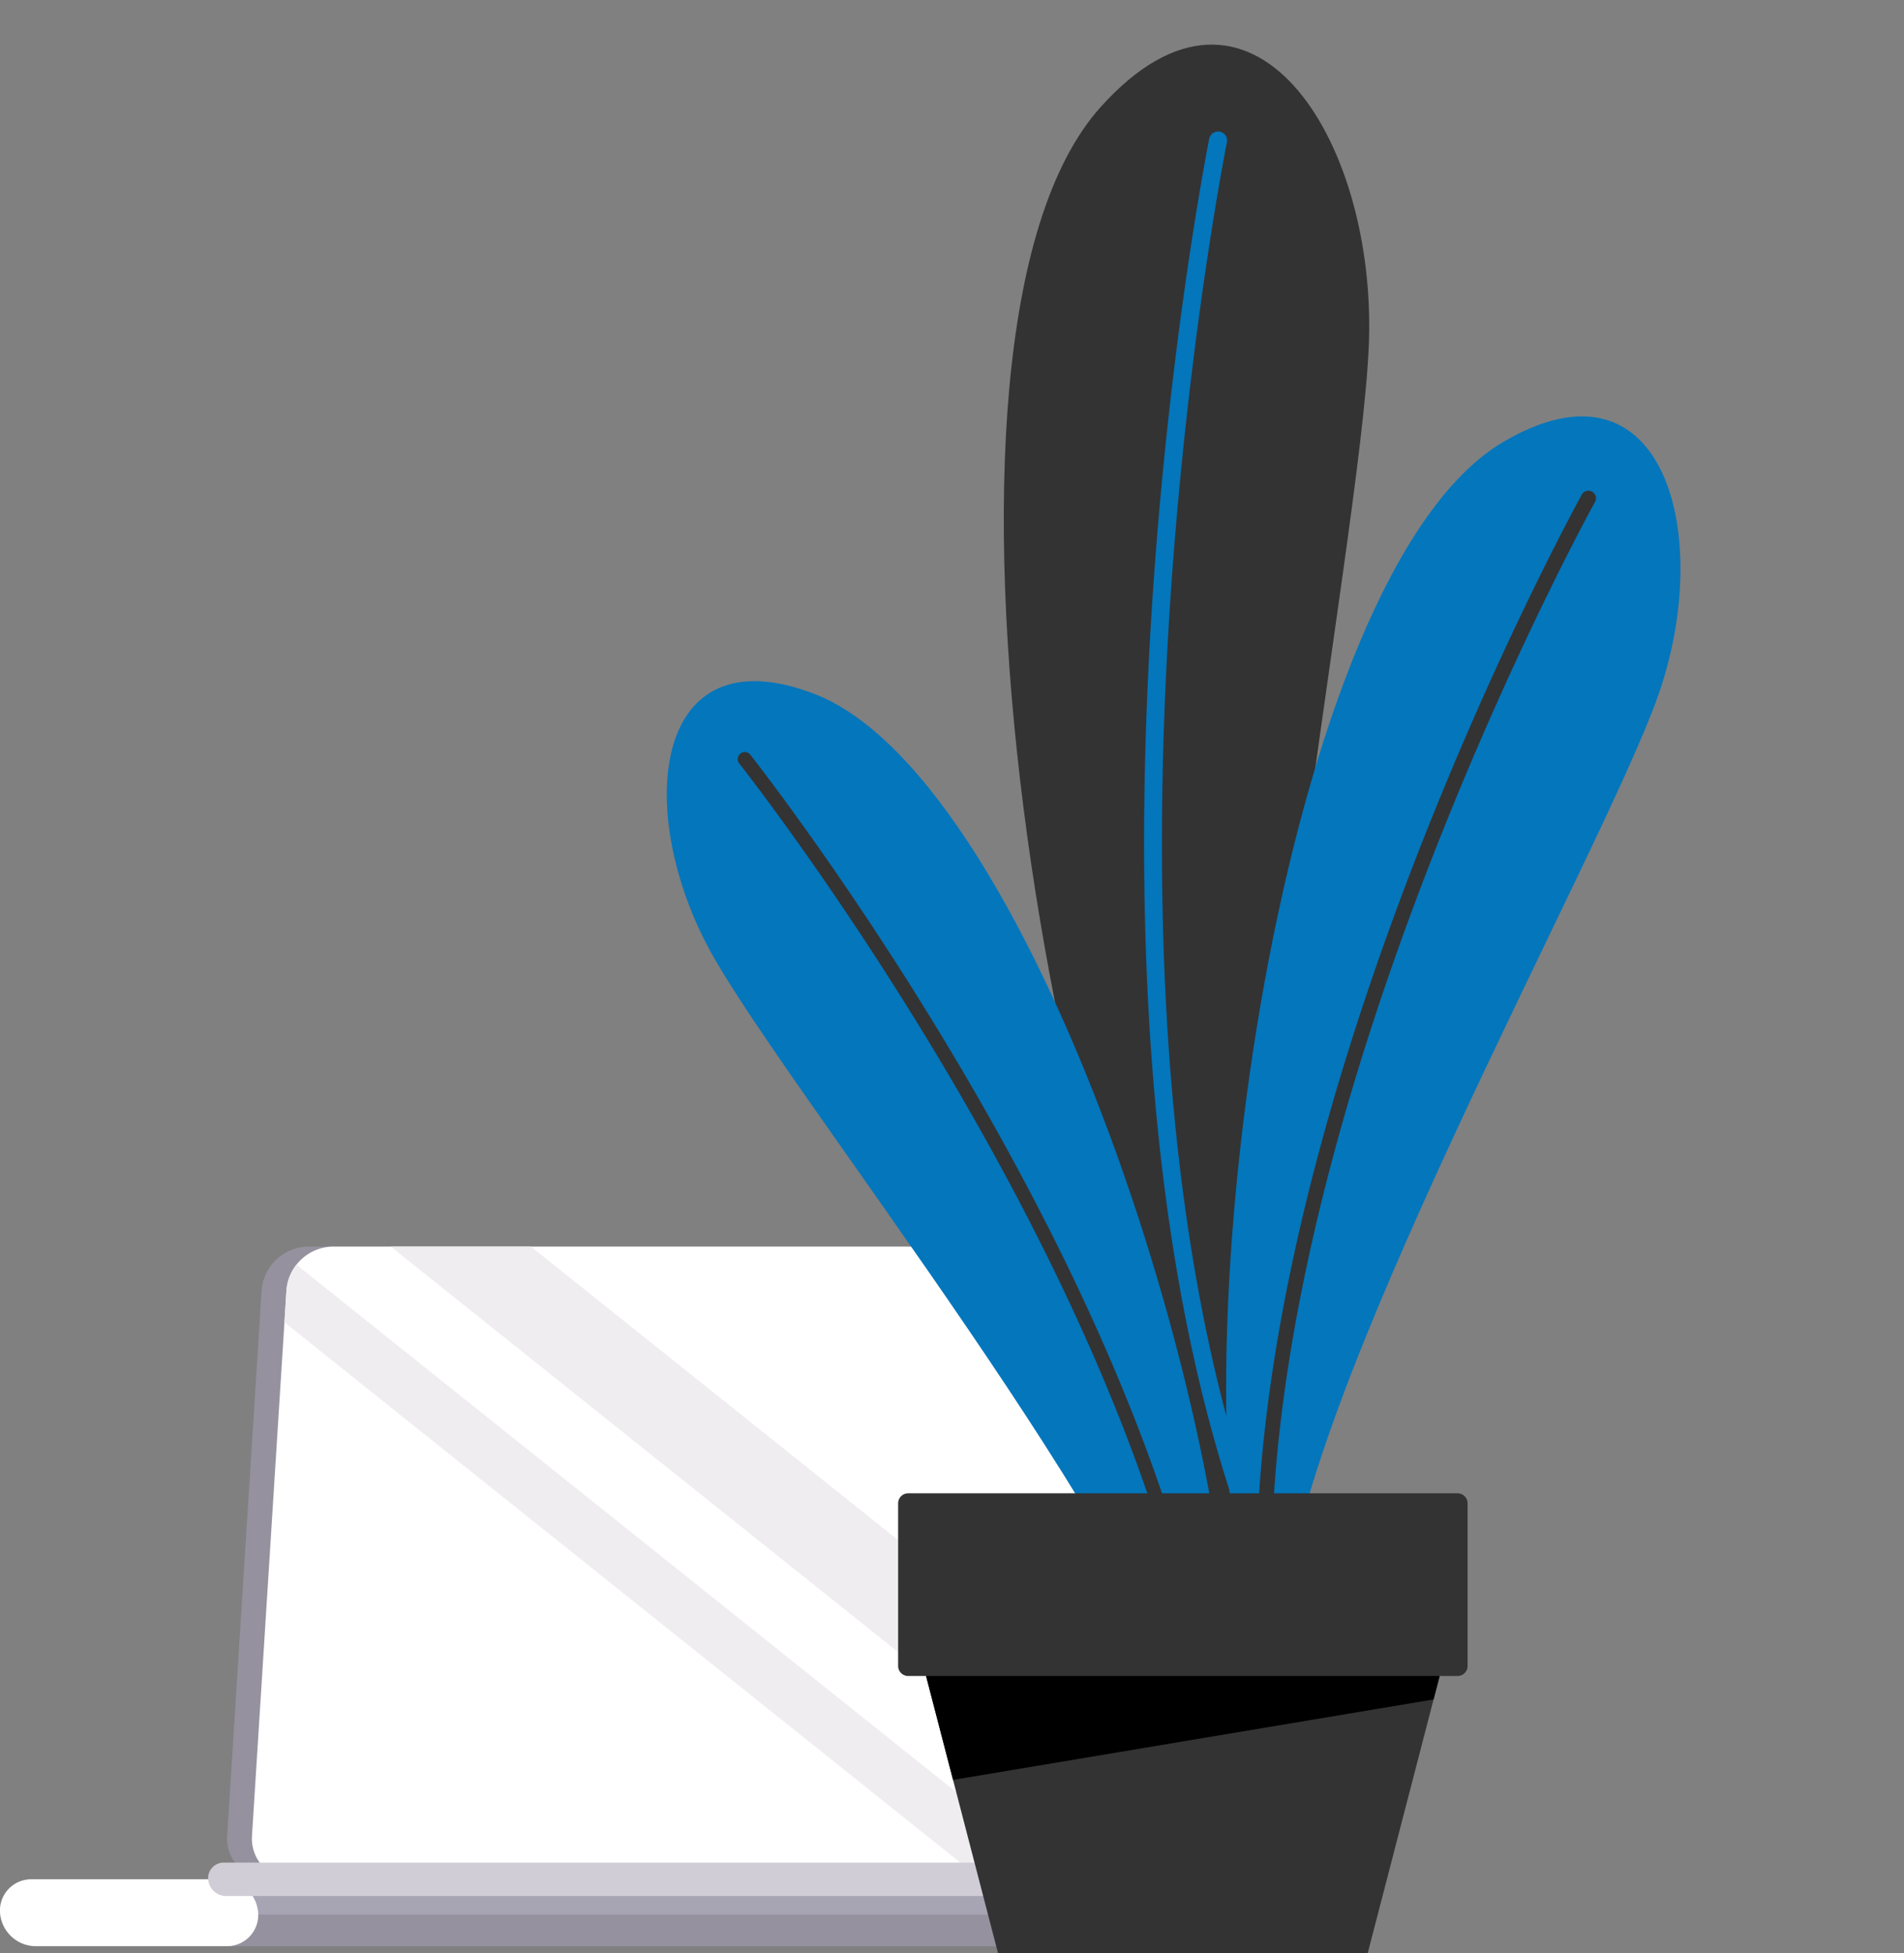 <svg xmlns="http://www.w3.org/2000/svg" width="418.574" height="429.336" viewBox="0 0 418.574 429.336"><rect x="0" y="0" width="418.574" height="429.336" fill="#808080" stroke="none"/><defs><style>.a{fill:#a7a4b4;}.a,.b,.c,.d,.e,.f,.g,.h{fill-rule:evenodd;}.b{fill:#95919e;}.c{fill:#fff;}.d{fill:#efedef;}.e{fill:#d1cdd6;}.f,.i{fill:#333;}.g{fill:#0376bc;}</style></defs><g transform="translate(-1394.467 -557.388)"><g transform="translate(1394.467 831.4)"><path class="a" d="M1764.842,1077.837H1533.489a7.928,7.928,0,0,1-7.787-7.348h0a6.858,6.858,0,0,1,6.906-7.346h231.354a7.927,7.927,0,0,1,7.787,7.346h0A6.86,6.86,0,0,1,1764.842,1077.837Z" transform="translate(-1525.689 -924.058)"/><path class="b" d="M1764.735,1077.226H1533.382a7.889,7.889,0,0,1-6.437-3.464,6.861,6.861,0,0,1,6.022-3.463h231.352a7.894,7.894,0,0,1,6.436,3.463A6.855,6.855,0,0,1,1764.735,1077.226Z" transform="translate(-1525.582 -923.448)"/><path class="b" d="M1765.746,1074.083H1580.7a8.94,8.94,0,0,1-9-9.613l7.575-119.858a10.415,10.415,0,0,1,10.22-9.612h185.043a8.939,8.939,0,0,1,9,9.612l-7.574,119.858A10.416,10.416,0,0,1,1765.746,1074.083Z" transform="translate(-1521.762 -935)"/><path class="c" d="M1765.318,1074.083H1585.732a8.941,8.941,0,0,1-9-9.613l7.575-119.858a10.415,10.415,0,0,1,10.22-9.612h179.586a8.939,8.939,0,0,1,9,9.612l-7.574,119.858A10.416,10.416,0,0,1,1765.318,1074.083Z" transform="translate(-1521.333 -935)"/><path class="d" d="M1754.969,1074.083h-18.48L1583.3,951.641l.444-7.029a10.118,10.118,0,0,1,2.194-5.632l169.036,135.1ZM1606.683,935,1773.8,1068.565a9.993,9.993,0,0,0,1.18-4.1l1.178-18.638L1637.483,935Z" transform="translate(-1520.77 -935)"/><path class="c" d="M1575.534,1077.837H1533.49a7.929,7.929,0,0,1-7.788-7.348h0a6.858,6.858,0,0,1,6.906-7.346h42.047a7.927,7.927,0,0,1,7.787,7.346h0A6.861,6.861,0,0,1,1575.534,1077.837Z" transform="translate(-1525.689 -924.058)"/><path class="e" d="M1764.255,1067.1H1571.742a3.964,3.964,0,0,1-3.893-3.673h0a3.43,3.43,0,0,1,3.453-3.675h192.515a3.964,3.964,0,0,1,3.893,3.675h0A3.43,3.43,0,0,1,1764.255,1067.1Z" transform="translate(-1522.089 -924.348)"/></g><g transform="matrix(0.891, 0.454, -0.454, 0.891, 1629.762, 548.84)"><g transform="translate(18.829 0)"><path class="f" d="M1.675,25.556C14.375-22.05,58.737,4.129,77.723,44.887s62.488,199.742,100.1,240.906c14.577,15.957,10.118,17.3-3.282,9.527C107.694,256.571-15.8,91.087,1.675,25.556Z"/><path class="g" d="M160.771,279.784c.459,2.14-1.554,2.24-5.365.664C54.065,194.741.25,3.141.076,2.529A1.984,1.984,0,0,1,3.892,1.44C4.066,2.057,58.617,196.27,160.771,279.784Z" transform="translate(26.033 18.404)"/></g><g transform="translate(124.156 36.07)"><path class="g" d="M8.649,14.874c22.142-34.711,50.865-2.649,55.685,34.612s-.7,174.89,18.852,217.181c7.577,16.393,3.689,16.335-5.022,6.758C34.713,225.67-21.835,62.653,8.649,14.874Z"/><path class="f" d="M58.075,263.056c-.175,1.823-1.8,1.391-4.439-.83C-5.425,168.35.127,2.145.147,1.611a1.657,1.657,0,1,1,3.313.1C3.444,2.244-2.188,170.721,58.075,263.056Z" transform="translate(29.132 15.755)"/></g><g transform="translate(0 168.875)"><path class="g" d="M23.019.189c-38.272,3.99-23.487,41.4,5.638,61.019s146.458,72.554,173.629,106.583c10.531,13.191,12.107,9.914,7.748-1.371C188.293,110.134,75.7-5.3,23.019.189Z"/><path class="f" d="M196.48,157.9c1.6.614,1.916-.927,1.164-4.057C143.887,65.224,2.653.355,2.2.143A1.55,1.55,0,0,0,.9,2.955C1.35,3.165,144.511,68.922,196.48,157.9Z" transform="translate(14.271 18.329)"/></g></g><g transform="translate(1591.912 885.632)"><path class="f" d="M95.765,470.7H21.588L2.222,488.179l15.823,60.935H99.308l15.823-60.935Z" transform="translate(3.919 -448.021)"/><path class="h" d="M89.867,470.7H21.588L2.222,488.179l5.93,22.84,105.642-17.687,1.337-5.153-18.6-16.78Z" transform="translate(3.919 -448.021)"/><path class="i" d="M2.209,0h120.77a2.209,2.209,0,0,1,2.209,2.209V37.951a2.207,2.207,0,0,1-2.207,2.207H2.208A2.208,2.208,0,0,1,0,37.95V2.209A2.209,2.209,0,0,1,2.209,0Z" transform="translate(0 0)"/></g></g></svg>